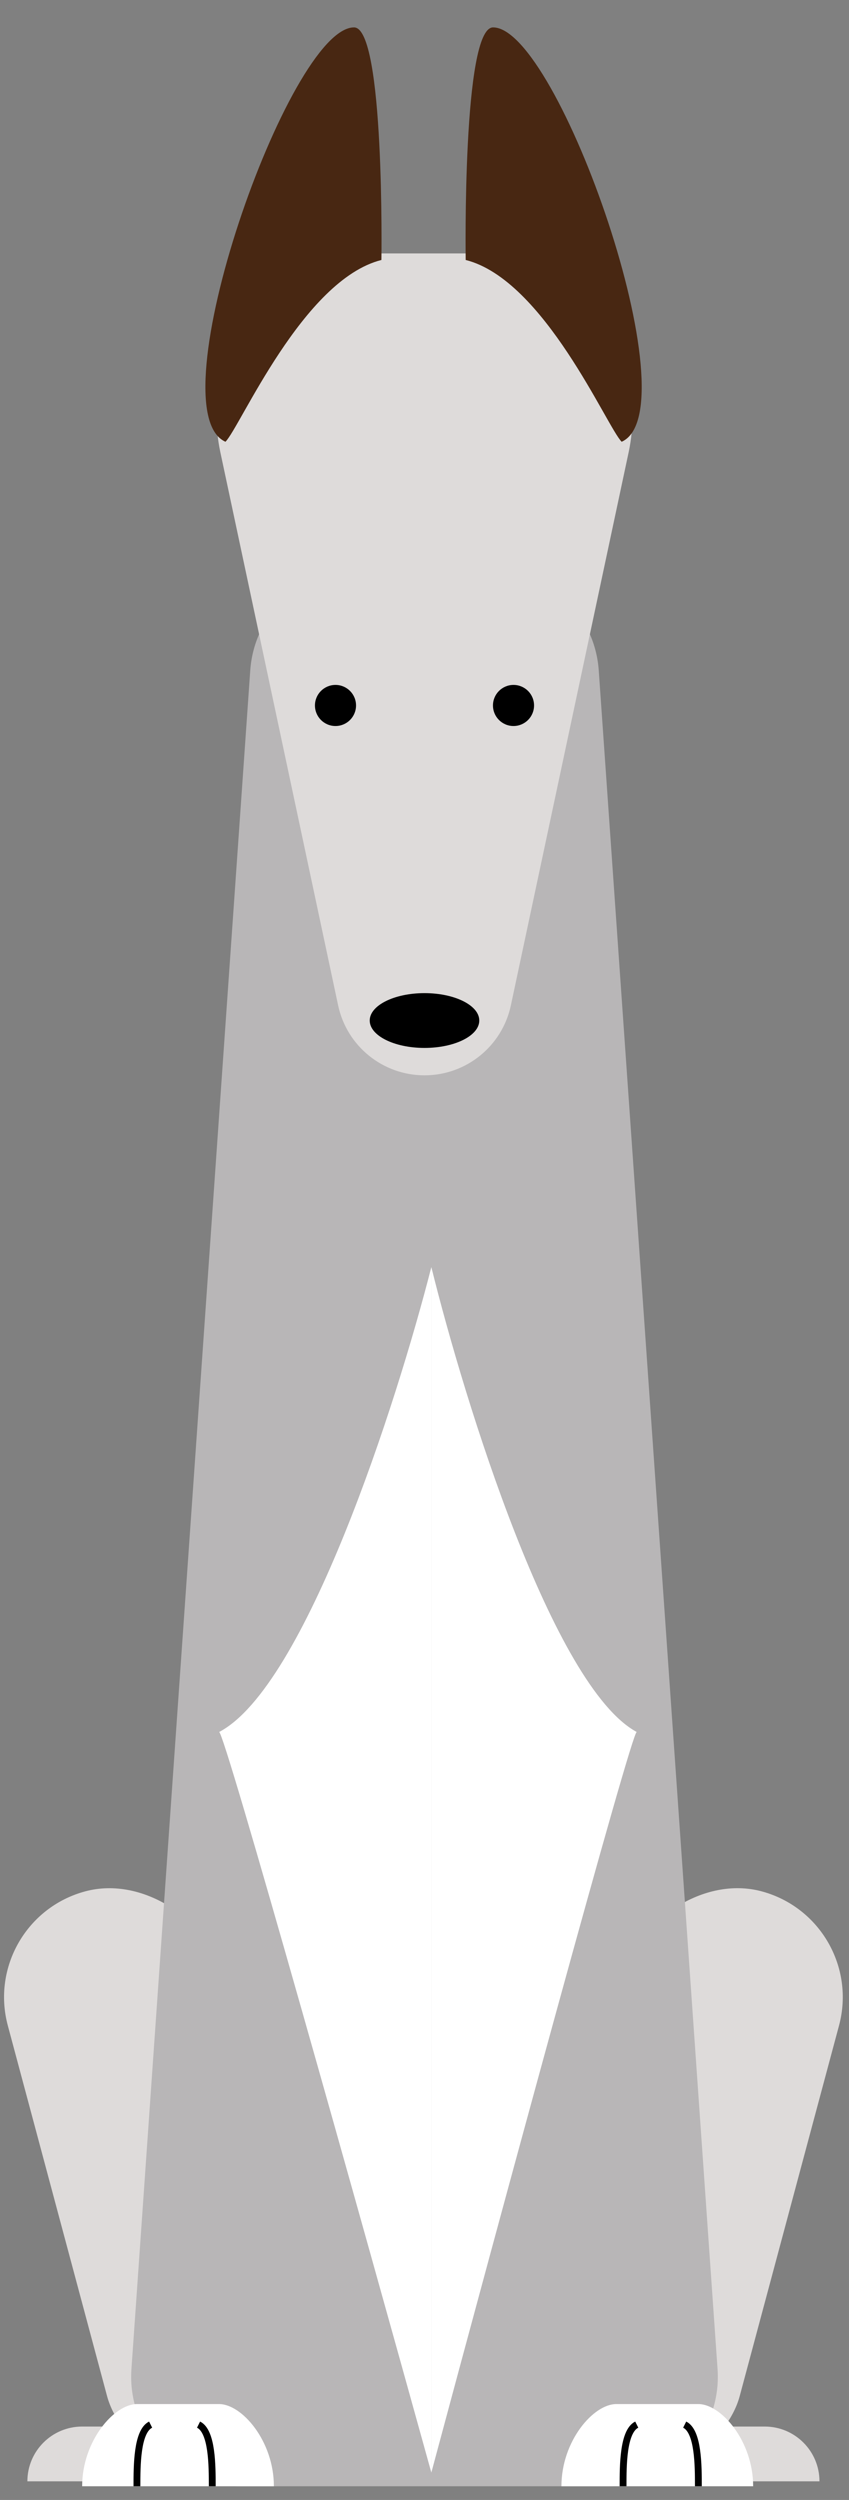 <svg width="124" height="365" viewBox="0 0 124 365" fill="none" xmlns="http://www.w3.org/2000/svg">
    <rect x="0" y="0" width="124" height="365" fill="#808080" stroke="none"/>
    <path d="M4 362.282C4 357.864 7.582 354.282 12 354.282H40V362.282H4Z" fill="#DEDBDA"/>
    <rect x="-3" y="280.282" width="32" height="88" rx="16" transform="rotate(-15 -3 280.282)" fill="#DEDBDA"/>
    <path d="M119.686 362.282C119.686 357.864 116.104 354.282 111.686 354.282H83.686V362.282H119.686Z" fill="#DEDBDA"/>
    <rect width="32" height="88" rx="16" transform="matrix(-0.966 -0.259 -0.259 0.966 126.686 280.282)"
          fill="#DEDBDA"/>
    <path d="M36.55 97.883C37.137 89.501 44.108 83 52.511 83H71.489C79.892 83 86.863 89.501 87.45 97.883L104.802 345.883C105.45 355.137 98.118 363 88.841 363H35.159C25.882 363 18.55 355.137 19.198 345.883L36.55 97.883Z"
          fill="#B8B6B7"/>
    <path d="M32 252.879C44.617 246.285 57.924 204.879 63 185V361C52.961 324.787 32.706 252.466 32 252.879Z"
          fill="white"/>
    <path d="M93 252.879C80.79 246.285 67.912 204.879 63 185V361C72.715 324.787 92.317 252.466 93 252.879Z"
          fill="white"/>
    <path d="M32 351H20C16.686 351 12 356.373 12 363H40C40 356.373 35.314 351 32 351Z" fill="white"/>
    <path d="M20 363C20 360 20 355 22 354" stroke="black"/>
    <path d="M31 363C31 360 31 355 29 354" stroke="black"/>
    <path d="M102 351H90C86.686 351 82 356.373 82 363H110C110 356.373 105.314 351 102 351Z" fill="white"/>
    <path d="M91 363C91 360 91 355 93 354" stroke="black"/>
    <path d="M102 363C102 360 102 355 100 354" stroke="black"/>
    <path d="M32.177 66C28.997 51.068 40.383 37 55.651 37H68.349C83.617 37 95.004 51.068 91.823 66L74.614 146.79C73.346 152.744 68.087 157 62 157C55.913 157 50.654 152.744 49.386 146.79L32.177 66Z"
          fill="#DEDBDA"/>
    <circle cx="49" cy="103" r="3" fill="black"/>
    <circle cx="75" cy="103" r="3" fill="black"/>
    <ellipse cx="62" cy="149" rx="8" ry="4" fill="black"/>
    <path d="M51.709 4C56.209 4 55.709 37.957 55.709 37.957C44.224 40.849 35.078 62.37 32.928 64.5C22.591 59.873 42.209 4 51.709 4Z"
          fill="#482712"/>
    <path d="M72.016 4C67.516 4 68.016 37.957 68.016 37.957C79.502 40.849 88.648 62.37 90.797 64.5C101.134 59.873 81.516 4 72.016 4Z"
          fill="#482712"/>
</svg>
